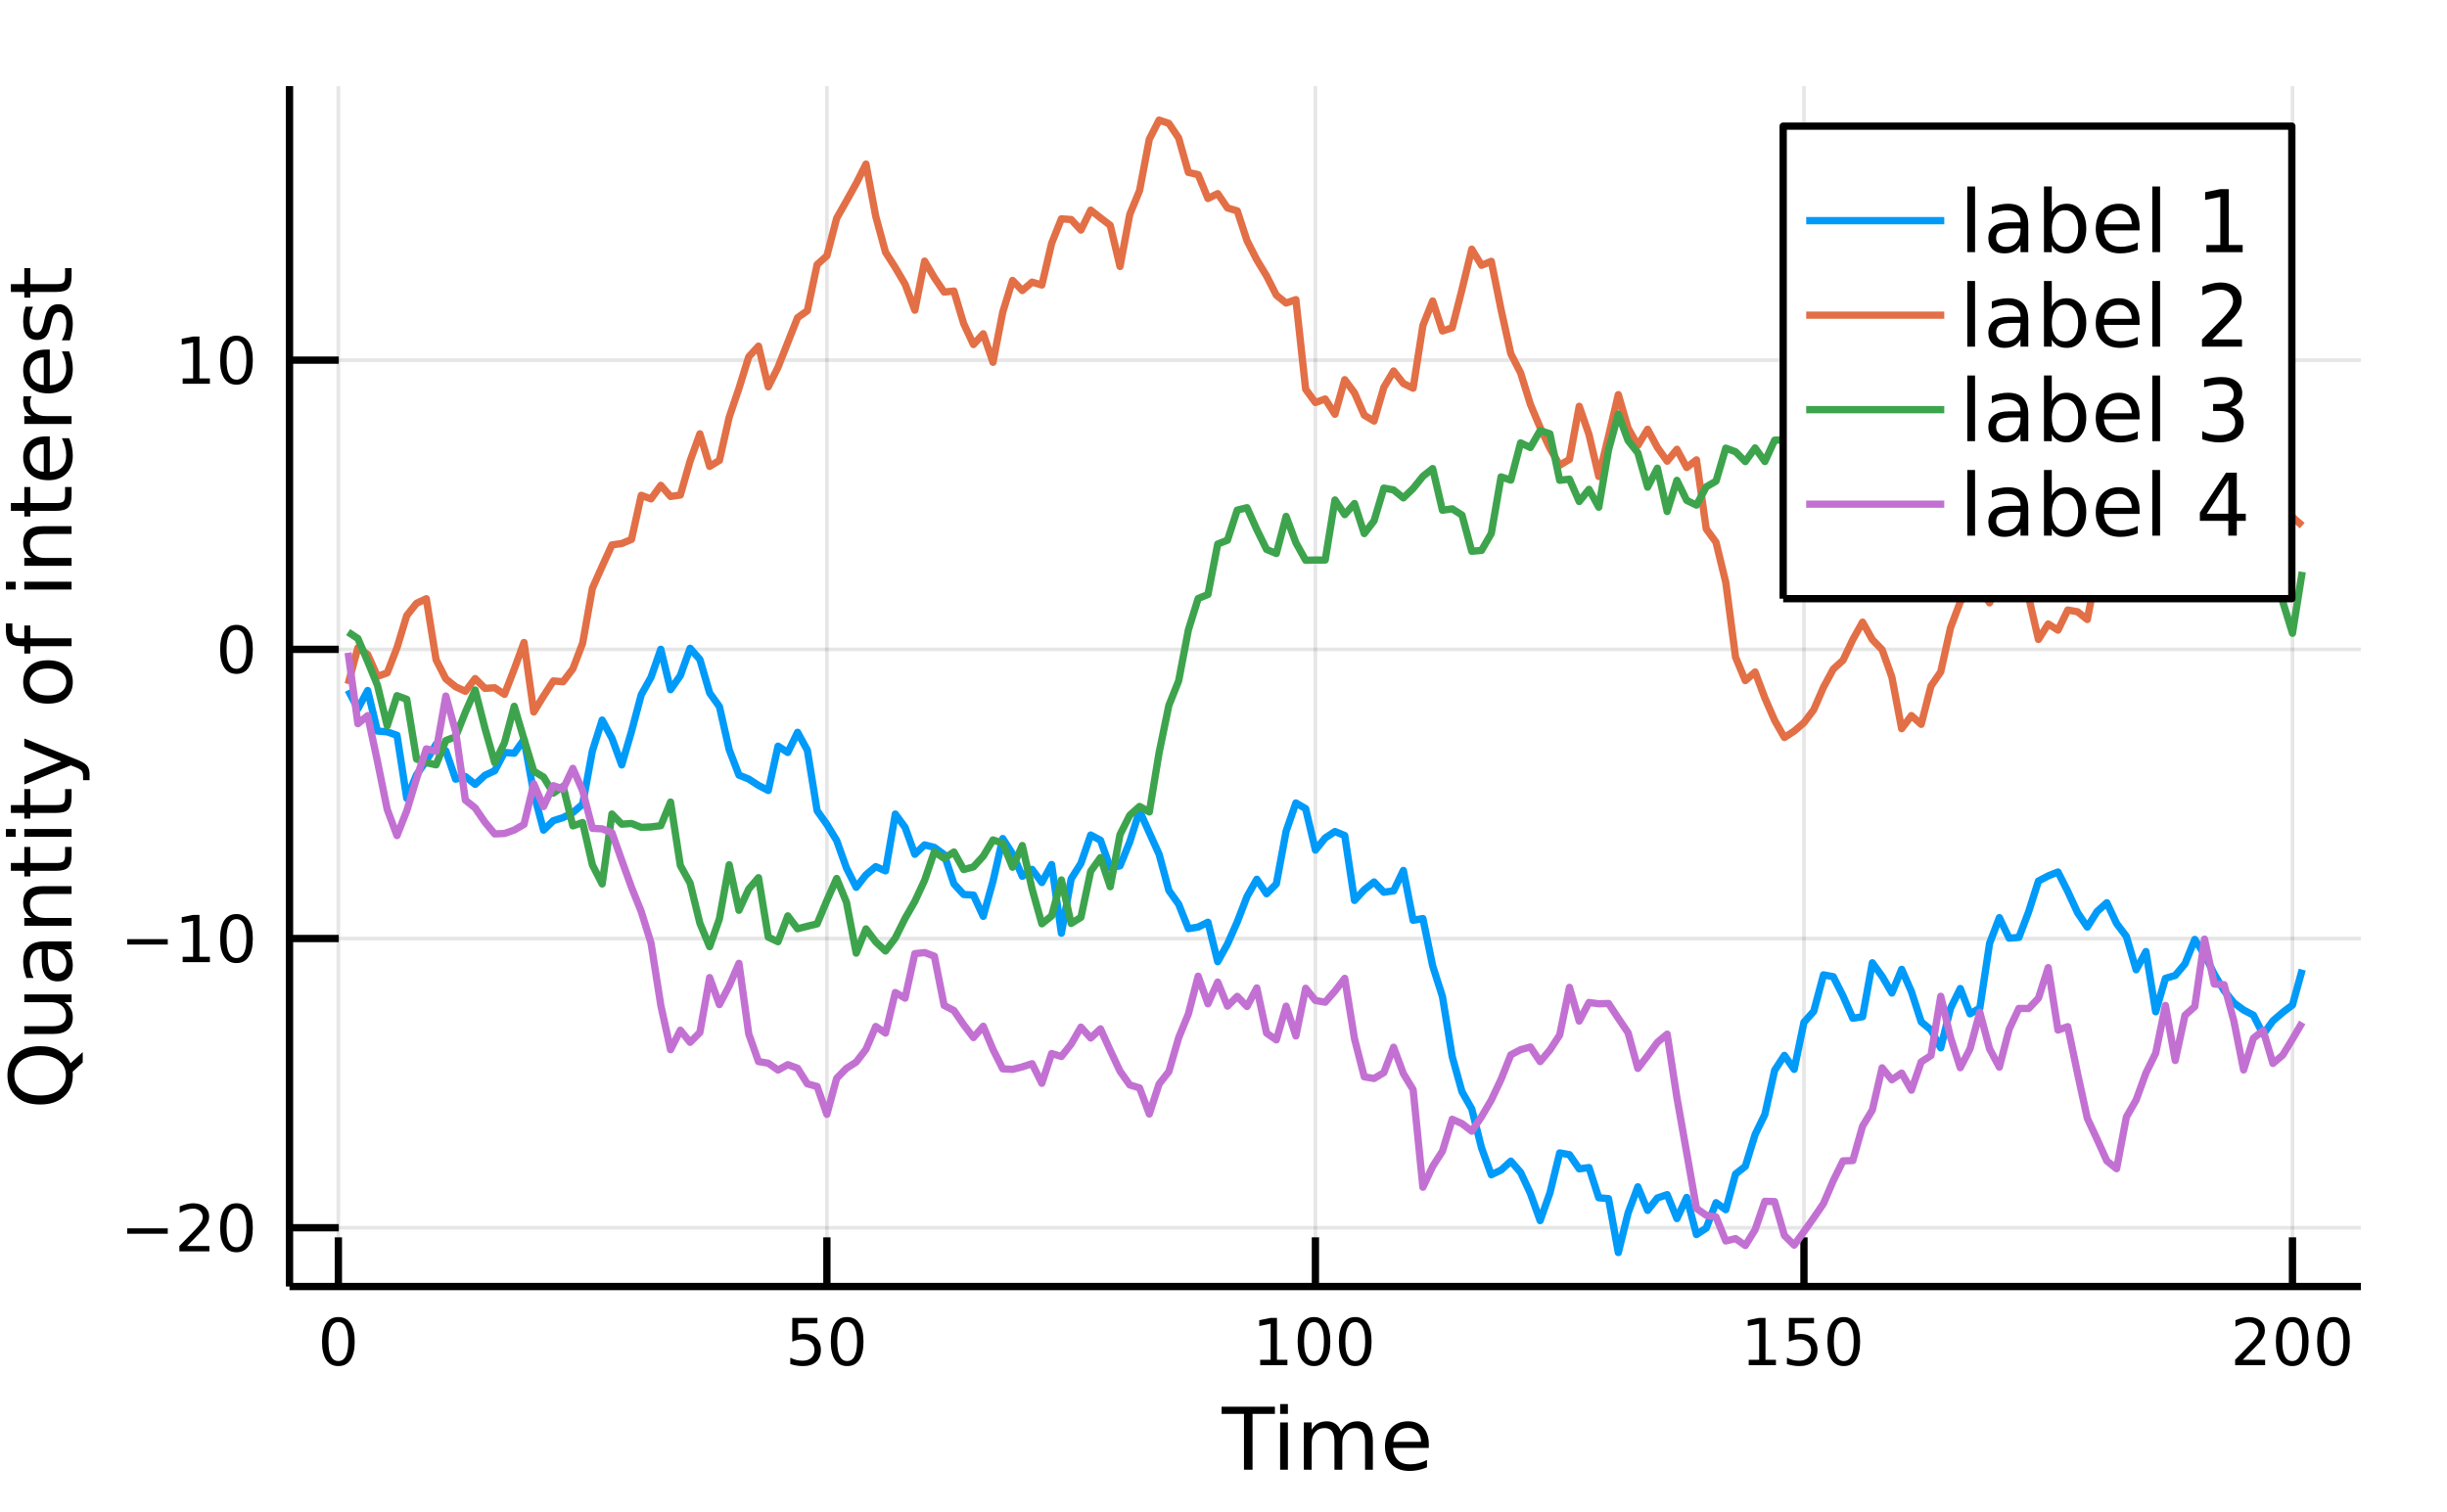 <?xml version="1.0" encoding="utf-8"?>
<svg xmlns="http://www.w3.org/2000/svg" xmlns:xlink="http://www.w3.org/1999/xlink" width="235" height="145.25" viewBox="0 0 940 581">
<rect x="0" y="0" width="940" height="581" fill="#333333" stroke="none"/>
<defs>
  <clipPath id="clip800">
    <rect x="0" y="0" width="940" height="581"/>
  </clipPath>
</defs>
<path clip-path="url(#clip800)" d="
M0 581 L940 581 L940 0 L0 0  Z
  " fill="#ffffff" fill-rule="evenodd" fill-opacity="1"/>
<defs>
  <clipPath id="clip801">
    <rect x="188" y="0" width="659" height="581"/>
  </clipPath>
</defs>
<path clip-path="url(#clip800)" d="
M111.216 494.292 L906.912 494.292 L906.912 33.091 L111.216 33.091  Z
  " fill="#ffffff" fill-rule="evenodd" fill-opacity="1"/>
<defs>
  <clipPath id="clip802">
    <rect x="111" y="33" width="797" height="462"/>
  </clipPath>
</defs>
<polyline clip-path="url(#clip802)" style="stroke:#000000; stroke-linecap:butt; stroke-linejoin:round; stroke-width:1.401; stroke-opacity:0.1; fill:none" points="
  129.982,494.292 129.982,33.091 
  "/>
<polyline clip-path="url(#clip802)" style="stroke:#000000; stroke-linecap:butt; stroke-linejoin:round; stroke-width:1.401; stroke-opacity:0.1; fill:none" points="
  317.646,494.292 317.646,33.091 
  "/>
<polyline clip-path="url(#clip802)" style="stroke:#000000; stroke-linecap:butt; stroke-linejoin:round; stroke-width:1.401; stroke-opacity:0.1; fill:none" points="
  505.31,494.292 505.31,33.091 
  "/>
<polyline clip-path="url(#clip802)" style="stroke:#000000; stroke-linecap:butt; stroke-linejoin:round; stroke-width:1.401; stroke-opacity:0.1; fill:none" points="
  692.975,494.292 692.975,33.091 
  "/>
<polyline clip-path="url(#clip802)" style="stroke:#000000; stroke-linecap:butt; stroke-linejoin:round; stroke-width:1.401; stroke-opacity:0.1; fill:none" points="
  880.639,494.292 880.639,33.091 
  "/>
<polyline clip-path="url(#clip800)" style="stroke:#000000; stroke-linecap:butt; stroke-linejoin:round; stroke-width:2.802; stroke-opacity:1; fill:none" points="
  111.216,494.292 906.912,494.292 
  "/>
<polyline clip-path="url(#clip800)" style="stroke:#000000; stroke-linecap:butt; stroke-linejoin:round; stroke-width:2.802; stroke-opacity:1; fill:none" points="
  129.982,494.292 129.982,475.383 
  "/>
<polyline clip-path="url(#clip800)" style="stroke:#000000; stroke-linecap:butt; stroke-linejoin:round; stroke-width:2.802; stroke-opacity:1; fill:none" points="
  317.646,494.292 317.646,475.383 
  "/>
<polyline clip-path="url(#clip800)" style="stroke:#000000; stroke-linecap:butt; stroke-linejoin:round; stroke-width:2.802; stroke-opacity:1; fill:none" points="
  505.31,494.292 505.31,475.383 
  "/>
<polyline clip-path="url(#clip800)" style="stroke:#000000; stroke-linecap:butt; stroke-linejoin:round; stroke-width:2.802; stroke-opacity:1; fill:none" points="
  692.975,494.292 692.975,475.383 
  "/>
<polyline clip-path="url(#clip800)" style="stroke:#000000; stroke-linecap:butt; stroke-linejoin:round; stroke-width:2.802; stroke-opacity:1; fill:none" points="
  880.639,494.292 880.639,475.383 
  "/>
<path clip-path="url(#clip800)" d="M129.982 507.968 Q128.085 507.968 127.125 509.841 Q126.176 511.701 126.176 515.447 Q126.176 519.18 127.125 521.053 Q128.085 522.913 129.982 522.913 Q131.891 522.913 132.839 521.053 Q133.8 519.18 133.8 515.447 Q133.8 511.701 132.839 509.841 Q131.891 507.968 129.982 507.968 M129.982 506.023 Q133.034 506.023 134.639 508.443 Q136.256 510.85 136.256 515.447 Q136.256 520.031 134.639 522.451 Q133.034 524.859 129.982 524.859 Q126.93 524.859 125.313 522.451 Q123.708 520.031 123.708 515.447 Q123.708 510.85 125.313 508.443 Q126.93 506.023 129.982 506.023 Z" fill="#000000" fill-rule="evenodd" fill-opacity="1" /><path clip-path="url(#clip800)" d="M304.356 506.351 L313.999 506.351 L313.999 508.418 L306.606 508.418 L306.606 512.869 Q307.141 512.686 307.676 512.601 Q308.211 512.504 308.746 512.504 Q311.786 512.504 313.561 514.17 Q315.336 515.836 315.336 518.681 Q315.336 521.612 313.512 523.241 Q311.688 524.859 308.369 524.859 Q307.226 524.859 306.034 524.664 Q304.855 524.469 303.59 524.08 L303.59 521.612 Q304.685 522.208 305.852 522.5 Q307.019 522.791 308.32 522.791 Q310.424 522.791 311.652 521.685 Q312.88 520.578 312.88 518.681 Q312.88 516.784 311.652 515.678 Q310.424 514.571 308.32 514.571 Q307.335 514.571 306.35 514.79 Q305.378 515.009 304.356 515.471 L304.356 506.351 Z" fill="#000000" fill-rule="evenodd" fill-opacity="1" /><path clip-path="url(#clip800)" d="M325.428 507.968 Q323.531 507.968 322.571 509.841 Q321.622 511.701 321.622 515.447 Q321.622 519.18 322.571 521.053 Q323.531 522.913 325.428 522.913 Q327.337 522.913 328.285 521.053 Q329.246 519.18 329.246 515.447 Q329.246 511.701 328.285 509.841 Q327.337 507.968 325.428 507.968 M325.428 506.023 Q328.48 506.023 330.085 508.443 Q331.702 510.85 331.702 515.447 Q331.702 520.031 330.085 522.451 Q328.48 524.859 325.428 524.859 Q322.376 524.859 320.759 522.451 Q319.154 520.031 319.154 515.447 Q319.154 510.85 320.759 508.443 Q322.376 506.023 325.428 506.023 Z" fill="#000000" fill-rule="evenodd" fill-opacity="1" /><path clip-path="url(#clip800)" d="M484.093 522.439 L488.105 522.439 L488.105 508.588 L483.74 509.464 L483.74 507.227 L488.081 506.351 L490.537 506.351 L490.537 522.439 L494.55 522.439 L494.55 524.506 L484.093 524.506 L484.093 522.439 Z" fill="#000000" fill-rule="evenodd" fill-opacity="1" /><path clip-path="url(#clip800)" d="M504.763 507.968 Q502.866 507.968 501.906 509.841 Q500.958 511.701 500.958 515.447 Q500.958 519.18 501.906 521.053 Q502.866 522.913 504.763 522.913 Q506.672 522.913 507.621 521.053 Q508.581 519.18 508.581 515.447 Q508.581 511.701 507.621 509.841 Q506.672 507.968 504.763 507.968 M504.763 506.023 Q507.815 506.023 509.42 508.443 Q511.037 510.85 511.037 515.447 Q511.037 520.031 509.42 522.451 Q507.815 524.859 504.763 524.859 Q501.711 524.859 500.094 522.451 Q498.489 520.031 498.489 515.447 Q498.489 510.85 500.094 508.443 Q501.711 506.023 504.763 506.023 Z" fill="#000000" fill-rule="evenodd" fill-opacity="1" /><path clip-path="url(#clip800)" d="M520.607 507.968 Q518.71 507.968 517.749 509.841 Q516.801 511.701 516.801 515.447 Q516.801 519.18 517.749 521.053 Q518.71 522.913 520.607 522.913 Q522.516 522.913 523.464 521.053 Q524.424 519.18 524.424 515.447 Q524.424 511.701 523.464 509.841 Q522.516 507.968 520.607 507.968 M520.607 506.023 Q523.658 506.023 525.263 508.443 Q526.881 510.85 526.881 515.447 Q526.881 520.031 525.263 522.451 Q523.658 524.859 520.607 524.859 Q517.555 524.859 515.937 522.451 Q514.332 520.031 514.332 515.447 Q514.332 510.85 515.937 508.443 Q517.555 506.023 520.607 506.023 Z" fill="#000000" fill-rule="evenodd" fill-opacity="1" /><path clip-path="url(#clip800)" d="M671.757 522.439 L675.77 522.439 L675.77 508.588 L671.405 509.464 L671.405 507.227 L675.745 506.351 L678.201 506.351 L678.201 522.439 L682.214 522.439 L682.214 524.506 L671.757 524.506 L671.757 522.439 Z" fill="#000000" fill-rule="evenodd" fill-opacity="1" /><path clip-path="url(#clip800)" d="M687.199 506.351 L696.841 506.351 L696.841 508.418 L689.449 508.418 L689.449 512.869 Q689.984 512.686 690.519 512.601 Q691.054 512.504 691.589 512.504 Q694.628 512.504 696.404 514.17 Q698.179 515.836 698.179 518.681 Q698.179 521.612 696.355 523.241 Q694.531 524.859 691.212 524.859 Q690.069 524.859 688.877 524.664 Q687.698 524.469 686.433 524.08 L686.433 521.612 Q687.527 522.208 688.695 522.5 Q689.862 522.791 691.163 522.791 Q693.266 522.791 694.495 521.685 Q695.723 520.578 695.723 518.681 Q695.723 516.784 694.495 515.678 Q693.266 514.571 691.163 514.571 Q690.178 514.571 689.193 514.79 Q688.22 515.009 687.199 515.471 L687.199 506.351 Z" fill="#000000" fill-rule="evenodd" fill-opacity="1" /><path clip-path="url(#clip800)" d="M708.271 507.968 Q706.374 507.968 705.413 509.841 Q704.465 511.701 704.465 515.447 Q704.465 519.18 705.413 521.053 Q706.374 522.913 708.271 522.913 Q710.18 522.913 711.128 521.053 Q712.089 519.18 712.089 515.447 Q712.089 511.701 711.128 509.841 Q710.18 507.968 708.271 507.968 M708.271 506.023 Q711.323 506.023 712.928 508.443 Q714.545 510.85 714.545 515.447 Q714.545 520.031 712.928 522.451 Q711.323 524.859 708.271 524.859 Q705.219 524.859 703.602 522.451 Q701.997 520.031 701.997 515.447 Q701.997 510.85 703.602 508.443 Q705.219 506.023 708.271 506.023 Z" fill="#000000" fill-rule="evenodd" fill-opacity="1" /><path clip-path="url(#clip800)" d="M861.567 522.439 L870.14 522.439 L870.14 524.506 L858.613 524.506 L858.613 522.439 Q860.011 520.992 862.419 518.56 Q864.838 516.116 865.458 515.41 Q866.638 514.085 867.1 513.173 Q867.574 512.249 867.574 511.361 Q867.574 509.914 866.553 509.002 Q865.543 508.09 863.914 508.09 Q862.759 508.09 861.47 508.491 Q860.193 508.892 858.734 509.707 L858.734 507.227 Q860.218 506.631 861.507 506.327 Q862.795 506.023 863.865 506.023 Q866.686 506.023 868.364 507.433 Q870.042 508.844 870.042 511.203 Q870.042 512.322 869.617 513.331 Q869.203 514.328 868.097 515.69 Q867.793 516.043 866.164 517.733 Q864.534 519.411 861.567 522.439 Z" fill="#000000" fill-rule="evenodd" fill-opacity="1" /><path clip-path="url(#clip800)" d="M880.548 507.968 Q878.651 507.968 877.69 509.841 Q876.742 511.701 876.742 515.447 Q876.742 519.18 877.69 521.053 Q878.651 522.913 880.548 522.913 Q882.457 522.913 883.405 521.053 Q884.366 519.18 884.366 515.447 Q884.366 511.701 883.405 509.841 Q882.457 507.968 880.548 507.968 M880.548 506.023 Q883.6 506.023 885.205 508.443 Q886.822 510.85 886.822 515.447 Q886.822 520.031 885.205 522.451 Q883.6 524.859 880.548 524.859 Q877.496 524.859 875.879 522.451 Q874.274 520.031 874.274 515.447 Q874.274 510.85 875.879 508.443 Q877.496 506.023 880.548 506.023 Z" fill="#000000" fill-rule="evenodd" fill-opacity="1" /><path clip-path="url(#clip800)" d="M896.391 507.968 Q894.494 507.968 893.534 509.841 Q892.585 511.701 892.585 515.447 Q892.585 519.18 893.534 521.053 Q894.494 522.913 896.391 522.913 Q898.3 522.913 899.248 521.053 Q900.209 519.18 900.209 515.447 Q900.209 511.701 899.248 509.841 Q898.3 507.968 896.391 507.968 M896.391 506.023 Q899.443 506.023 901.048 508.443 Q902.665 510.85 902.665 515.447 Q902.665 520.031 901.048 522.451 Q899.443 524.859 896.391 524.859 Q893.339 524.859 891.722 522.451 Q890.117 520.031 890.117 515.447 Q890.117 510.85 891.722 508.443 Q893.339 506.023 896.391 506.023 Z" fill="#000000" fill-rule="evenodd" fill-opacity="1" /><path clip-path="url(#clip800)" d="M469.271 540.467 L489.747 540.467 L489.747 543.223 L481.155 543.223 L481.155 564.673 L477.864 564.673 L477.864 543.223 L469.271 543.223 L469.271 540.467 Z" fill="#000000" fill-rule="evenodd" fill-opacity="1" /><path clip-path="url(#clip800)" d="M491.757 546.514 L494.74 546.514 L494.74 564.673 L491.757 564.673 L491.757 546.514 M491.757 539.445 L494.74 539.445 L494.74 543.223 L491.757 543.223 L491.757 539.445 Z" fill="#000000" fill-rule="evenodd" fill-opacity="1" /><path clip-path="url(#clip800)" d="M515.119 550 Q516.238 547.99 517.794 547.033 Q519.35 546.076 521.458 546.076 Q524.295 546.076 525.835 548.071 Q527.375 550.049 527.375 553.713 L527.375 564.673 L524.376 564.673 L524.376 553.81 Q524.376 551.2 523.452 549.935 Q522.528 548.671 520.631 548.671 Q518.313 548.671 516.967 550.211 Q515.622 551.751 515.622 554.41 L515.622 564.673 L512.622 564.673 L512.622 553.81 Q512.622 551.184 511.698 549.935 Q510.774 548.671 508.845 548.671 Q506.559 548.671 505.213 550.227 Q503.868 551.767 503.868 554.41 L503.868 564.673 L500.869 564.673 L500.869 546.514 L503.868 546.514 L503.868 549.335 Q504.889 547.665 506.316 546.871 Q507.742 546.076 509.704 546.076 Q511.682 546.076 513.06 547.082 Q514.454 548.087 515.119 550 Z" fill="#000000" fill-rule="evenodd" fill-opacity="1" /><path clip-path="url(#clip800)" d="M548.856 554.848 L548.856 556.307 L535.141 556.307 Q535.335 559.388 536.989 561.009 Q538.659 562.614 541.626 562.614 Q543.344 562.614 544.949 562.193 Q546.57 561.771 548.159 560.928 L548.159 563.749 Q546.554 564.43 544.868 564.787 Q543.182 565.143 541.447 565.143 Q537.103 565.143 534.557 562.614 Q532.028 560.085 532.028 555.772 Q532.028 551.313 534.428 548.703 Q536.843 546.076 540.929 546.076 Q544.592 546.076 546.716 548.444 Q548.856 550.795 548.856 554.848 M545.873 553.972 Q545.841 551.524 544.495 550.065 Q543.166 548.606 540.961 548.606 Q538.464 548.606 536.957 550.016 Q535.465 551.427 535.238 553.989 L545.873 553.972 Z" fill="#000000" fill-rule="evenodd" fill-opacity="1" /><polyline clip-path="url(#clip802)" style="stroke:#000000; stroke-linecap:butt; stroke-linejoin:round; stroke-width:1.401; stroke-opacity:0.1; fill:none" points="
  111.216,471.704 906.912,471.704 
  "/>
<polyline clip-path="url(#clip802)" style="stroke:#000000; stroke-linecap:butt; stroke-linejoin:round; stroke-width:1.401; stroke-opacity:0.1; fill:none" points="
  111.216,360.593 906.912,360.593 
  "/>
<polyline clip-path="url(#clip802)" style="stroke:#000000; stroke-linecap:butt; stroke-linejoin:round; stroke-width:1.401; stroke-opacity:0.1; fill:none" points="
  111.216,249.481 906.912,249.481 
  "/>
<polyline clip-path="url(#clip802)" style="stroke:#000000; stroke-linecap:butt; stroke-linejoin:round; stroke-width:1.401; stroke-opacity:0.1; fill:none" points="
  111.216,138.37 906.912,138.37 
  "/>
<polyline clip-path="url(#clip800)" style="stroke:#000000; stroke-linecap:butt; stroke-linejoin:round; stroke-width:2.802; stroke-opacity:1; fill:none" points="
  111.216,494.292 111.216,33.091 
  "/>
<polyline clip-path="url(#clip800)" style="stroke:#000000; stroke-linecap:butt; stroke-linejoin:round; stroke-width:2.802; stroke-opacity:1; fill:none" points="
  111.216,471.704 130.123,471.704 
  "/>
<polyline clip-path="url(#clip800)" style="stroke:#000000; stroke-linecap:butt; stroke-linejoin:round; stroke-width:2.802; stroke-opacity:1; fill:none" points="
  111.216,360.593 130.123,360.593 
  "/>
<polyline clip-path="url(#clip800)" style="stroke:#000000; stroke-linecap:butt; stroke-linejoin:round; stroke-width:2.802; stroke-opacity:1; fill:none" points="
  111.216,249.481 130.123,249.481 
  "/>
<polyline clip-path="url(#clip800)" style="stroke:#000000; stroke-linecap:butt; stroke-linejoin:round; stroke-width:2.802; stroke-opacity:1; fill:none" points="
  111.216,138.37 130.123,138.37 
  "/>
<path clip-path="url(#clip800)" d="M48.856 471.942 L64.444 471.942 L64.444 474.009 L48.856 474.009 L48.856 471.942 Z" fill="#000000" fill-rule="evenodd" fill-opacity="1" /><path clip-path="url(#clip800)" d="M71.861 478.715 L80.433 478.715 L80.433 480.782 L68.907 480.782 L68.907 478.715 Q70.305 477.268 72.712 474.836 Q75.132 472.391 75.752 471.686 Q76.932 470.361 77.394 469.449 Q77.868 468.525 77.868 467.637 Q77.868 466.19 76.847 465.278 Q75.837 464.366 74.208 464.366 Q73.053 464.366 71.764 464.767 Q70.487 465.168 69.028 465.983 L69.028 463.502 Q70.512 462.907 71.8 462.603 Q73.089 462.299 74.159 462.299 Q76.98 462.299 78.658 463.709 Q80.336 465.12 80.336 467.479 Q80.336 468.598 79.91 469.607 Q79.497 470.604 78.391 471.966 Q78.087 472.319 76.457 474.009 Q74.828 475.687 71.861 478.715 Z" fill="#000000" fill-rule="evenodd" fill-opacity="1" /><path clip-path="url(#clip800)" d="M90.841 464.244 Q88.945 464.244 87.984 466.117 Q87.036 467.977 87.036 471.723 Q87.036 475.456 87.984 477.328 Q88.945 479.189 90.841 479.189 Q92.751 479.189 93.699 477.328 Q94.659 475.456 94.659 471.723 Q94.659 467.977 93.699 466.117 Q92.751 464.244 90.841 464.244 M90.841 462.299 Q93.893 462.299 95.498 464.718 Q97.116 467.126 97.116 471.723 Q97.116 476.307 95.498 478.727 Q93.893 481.135 90.841 481.135 Q87.79 481.135 86.172 478.727 Q84.567 476.307 84.567 471.723 Q84.567 467.126 86.172 464.718 Q87.79 462.299 90.841 462.299 Z" fill="#000000" fill-rule="evenodd" fill-opacity="1" /><path clip-path="url(#clip800)" d="M48.856 360.83 L64.444 360.83 L64.444 362.897 L48.856 362.897 L48.856 360.83 Z" fill="#000000" fill-rule="evenodd" fill-opacity="1" /><path clip-path="url(#clip800)" d="M70.171 367.603 L74.184 367.603 L74.184 353.753 L69.819 354.628 L69.819 352.391 L74.159 351.515 L76.615 351.515 L76.615 367.603 L80.628 367.603 L80.628 369.67 L70.171 369.67 L70.171 367.603 Z" fill="#000000" fill-rule="evenodd" fill-opacity="1" /><path clip-path="url(#clip800)" d="M90.841 353.133 Q88.945 353.133 87.984 355.005 Q87.036 356.866 87.036 360.611 Q87.036 364.344 87.984 366.217 Q88.945 368.077 90.841 368.077 Q92.751 368.077 93.699 366.217 Q94.659 364.344 94.659 360.611 Q94.659 356.866 93.699 355.005 Q92.751 353.133 90.841 353.133 M90.841 351.187 Q93.893 351.187 95.498 353.607 Q97.116 356.015 97.116 360.611 Q97.116 365.196 95.498 367.615 Q93.893 370.023 90.841 370.023 Q87.79 370.023 86.172 367.615 Q84.567 365.196 84.567 360.611 Q84.567 356.015 86.172 353.607 Q87.79 351.187 90.841 351.187 Z" fill="#000000" fill-rule="evenodd" fill-opacity="1" /><path clip-path="url(#clip800)" d="M90.841 242.021 Q88.945 242.021 87.984 243.894 Q87.036 245.754 87.036 249.5 Q87.036 253.233 87.984 255.106 Q88.945 256.966 90.841 256.966 Q92.751 256.966 93.699 255.106 Q94.659 253.233 94.659 249.5 Q94.659 245.754 93.699 243.894 Q92.751 242.021 90.841 242.021 M90.841 240.076 Q93.893 240.076 95.498 242.496 Q97.116 244.903 97.116 249.5 Q97.116 254.084 95.498 256.504 Q93.893 258.912 90.841 258.912 Q87.79 258.912 86.172 256.504 Q84.567 254.084 84.567 249.5 Q84.567 244.903 86.172 242.496 Q87.79 240.076 90.841 240.076 Z" fill="#000000" fill-rule="evenodd" fill-opacity="1" /><path clip-path="url(#clip800)" d="M70.171 145.38 L74.184 145.38 L74.184 131.53 L69.819 132.405 L69.819 130.168 L74.159 129.293 L76.615 129.293 L76.615 145.38 L80.628 145.38 L80.628 147.447 L70.171 147.447 L70.171 145.38 Z" fill="#000000" fill-rule="evenodd" fill-opacity="1" /><path clip-path="url(#clip800)" d="M90.841 130.91 Q88.945 130.91 87.984 132.782 Q87.036 134.643 87.036 138.388 Q87.036 142.121 87.984 143.994 Q88.945 145.855 90.841 145.855 Q92.751 145.855 93.699 143.994 Q94.659 142.121 94.659 138.388 Q94.659 134.643 93.699 132.782 Q92.751 130.91 90.841 130.91 M90.841 128.964 Q93.893 128.964 95.498 131.384 Q97.116 133.792 97.116 138.388 Q97.116 142.973 95.498 145.392 Q93.893 147.8 90.841 147.8 Q87.79 147.8 86.172 145.392 Q84.567 142.973 84.567 138.388 Q84.567 133.792 86.172 131.384 Q87.79 128.964 90.841 128.964 Z" fill="#000000" fill-rule="evenodd" fill-opacity="1" /><path clip-path="url(#clip800)" d="M5.511 413.138 Q5.511 416.705 8.17 418.813 Q10.829 420.905 15.417 420.905 Q19.989 420.905 22.648 418.813 Q25.306 416.705 25.306 413.138 Q25.306 409.571 22.648 407.496 Q19.989 405.405 15.417 405.405 Q10.829 405.405 8.17 407.496 Q5.511 409.571 5.511 413.138 M27.057 408.55 L31.775 404.237 L31.775 408.193 L27.9 411.776 Q27.933 412.311 27.949 412.603 Q27.965 412.879 27.965 413.138 Q27.965 418.246 24.561 421.31 Q21.14 424.358 15.417 424.358 Q9.678 424.358 6.273 421.31 Q2.853 418.246 2.853 413.138 Q2.853 408.047 6.273 404.999 Q9.678 401.951 15.417 401.951 Q19.632 401.951 22.631 403.653 Q25.631 405.34 27.057 408.55 Z" fill="#000000" fill-rule="evenodd" fill-opacity="1" /><path clip-path="url(#clip800)" d="M20.329 397.265 L9.337 397.265 L9.337 394.282 L20.216 394.282 Q22.793 394.282 24.09 393.277 Q25.371 392.272 25.371 390.261 Q25.371 387.845 23.831 386.451 Q22.291 385.041 19.632 385.041 L9.337 385.041 L9.337 382.057 L27.495 382.057 L27.495 385.041 L24.706 385.041 Q26.36 386.127 27.171 387.57 Q27.965 388.997 27.965 390.894 Q27.965 394.023 26.02 395.644 Q24.074 397.265 20.329 397.265 M8.9 389.759 L8.9 389.759 Z" fill="#000000" fill-rule="evenodd" fill-opacity="1" /><path clip-path="url(#clip800)" d="M18.367 367.66 Q18.367 371.275 19.194 372.67 Q20.021 374.064 22.015 374.064 Q23.604 374.064 24.544 373.026 Q25.468 371.972 25.468 370.173 Q25.468 367.692 23.718 366.201 Q21.95 364.693 19.032 364.693 L18.367 364.693 L18.367 367.66 M17.135 361.709 L27.495 361.709 L27.495 364.693 L24.739 364.693 Q26.392 365.714 27.187 367.238 Q27.965 368.762 27.965 370.967 Q27.965 373.756 26.409 375.41 Q24.836 377.047 22.21 377.047 Q19.146 377.047 17.589 375.004 Q16.033 372.945 16.033 368.876 L16.033 364.693 L15.741 364.693 Q13.682 364.693 12.564 366.055 Q11.429 367.4 11.429 369.849 Q11.429 371.405 11.802 372.88 Q12.175 374.356 12.92 375.718 L10.164 375.718 Q9.532 374.08 9.224 372.54 Q8.9 371 8.9 369.54 Q8.9 365.601 10.942 363.655 Q12.985 361.709 17.135 361.709 Z" fill="#000000" fill-rule="evenodd" fill-opacity="1" /><path clip-path="url(#clip800)" d="M16.536 340.47 L27.495 340.47 L27.495 343.453 L16.633 343.453 Q14.055 343.453 12.774 344.458 Q11.494 345.464 11.494 347.474 Q11.494 349.89 13.034 351.284 Q14.574 352.679 17.233 352.679 L27.495 352.679 L27.495 355.678 L9.337 355.678 L9.337 352.679 L12.158 352.679 Q10.521 351.608 9.71 350.165 Q8.9 348.706 8.9 346.809 Q8.9 343.68 10.845 342.075 Q12.774 340.47 16.536 340.47 Z" fill="#000000" fill-rule="evenodd" fill-opacity="1" /><path clip-path="url(#clip800)" d="M4.182 331.569 L9.337 331.569 L9.337 325.424 L11.656 325.424 L11.656 331.569 L21.513 331.569 Q23.734 331.569 24.366 330.969 Q24.998 330.353 24.998 328.488 L24.998 325.424 L27.495 325.424 L27.495 328.488 Q27.495 331.942 26.214 333.255 Q24.917 334.568 21.513 334.568 L11.656 334.568 L11.656 336.757 L9.337 336.757 L9.337 334.568 L4.182 334.568 L4.182 331.569 Z" fill="#000000" fill-rule="evenodd" fill-opacity="1" /><path clip-path="url(#clip800)" d="M9.337 321.5 L9.337 318.517 L27.495 318.517 L27.495 321.5 L9.337 321.5 M2.269 321.5 L2.269 318.517 L6.046 318.517 L6.046 321.5 L2.269 321.5 Z" fill="#000000" fill-rule="evenodd" fill-opacity="1" /><path clip-path="url(#clip800)" d="M4.182 309.324 L9.337 309.324 L9.337 303.179 L11.656 303.179 L11.656 309.324 L21.513 309.324 Q23.734 309.324 24.366 308.724 Q24.998 308.108 24.998 306.243 L24.998 303.179 L27.495 303.179 L27.495 306.243 Q27.495 309.697 26.214 311.01 Q24.917 312.323 21.513 312.323 L11.656 312.323 L11.656 314.512 L9.337 314.512 L9.337 312.323 L4.182 312.323 L4.182 309.324 Z" fill="#000000" fill-rule="evenodd" fill-opacity="1" /><path clip-path="url(#clip800)" d="M29.181 291.7 Q32.423 292.965 33.412 294.164 Q34.401 295.364 34.401 297.375 L34.401 299.758 L31.905 299.758 L31.905 298.007 Q31.905 296.775 31.321 296.094 Q30.737 295.413 28.565 294.586 L27.203 294.051 L9.337 301.396 L9.337 298.234 L23.539 292.559 L9.337 286.885 L9.337 283.723 L29.181 291.7 Z" fill="#000000" fill-rule="evenodd" fill-opacity="1" /><path clip-path="url(#clip800)" d="M11.429 262.013 Q11.429 264.413 13.309 265.807 Q15.174 267.201 18.432 267.201 Q21.691 267.201 23.572 265.823 Q25.436 264.429 25.436 262.013 Q25.436 259.63 23.555 258.235 Q21.675 256.841 18.432 256.841 Q15.206 256.841 13.326 258.235 Q11.429 259.63 11.429 262.013 M8.9 262.013 Q8.9 258.122 11.429 255.901 Q13.958 253.679 18.432 253.679 Q22.891 253.679 25.436 255.901 Q27.965 258.122 27.965 262.013 Q27.965 265.921 25.436 268.142 Q22.891 270.347 18.432 270.347 Q13.958 270.347 11.429 268.142 Q8.9 265.921 8.9 262.013 Z" fill="#000000" fill-rule="evenodd" fill-opacity="1" /><path clip-path="url(#clip800)" d="M2.269 239.541 L4.749 239.541 L4.749 242.395 Q4.749 244 5.398 244.632 Q6.046 245.248 7.732 245.248 L9.337 245.248 L9.337 240.336 L11.656 240.336 L11.656 245.248 L27.495 245.248 L27.495 248.248 L11.656 248.248 L11.656 251.102 L9.337 251.102 L9.337 248.248 L8.073 248.248 Q5.041 248.248 3.663 246.837 Q2.269 245.427 2.269 242.363 L2.269 239.541 Z" fill="#000000" fill-rule="evenodd" fill-opacity="1" /><path clip-path="url(#clip800)" d="M9.337 226.49 L9.337 223.506 L27.495 223.506 L27.495 226.49 L9.337 226.49 M2.269 226.49 L2.269 223.506 L6.046 223.506 L6.046 226.49 L2.269 226.49 Z" fill="#000000" fill-rule="evenodd" fill-opacity="1" /><path clip-path="url(#clip800)" d="M16.536 202.169 L27.495 202.169 L27.495 205.153 L16.633 205.153 Q14.055 205.153 12.774 206.158 Q11.494 207.163 11.494 209.174 Q11.494 211.589 13.034 212.984 Q14.574 214.378 17.233 214.378 L27.495 214.378 L27.495 217.378 L9.337 217.378 L9.337 214.378 L12.158 214.378 Q10.521 213.308 9.71 211.865 Q8.9 210.406 8.9 208.509 Q8.9 205.38 10.845 203.775 Q12.774 202.169 16.536 202.169 Z" fill="#000000" fill-rule="evenodd" fill-opacity="1" /><path clip-path="url(#clip800)" d="M4.182 193.268 L9.337 193.268 L9.337 187.123 L11.656 187.123 L11.656 193.268 L21.513 193.268 Q23.734 193.268 24.366 192.668 Q24.998 192.052 24.998 190.188 L24.998 187.123 L27.495 187.123 L27.495 190.188 Q27.495 193.641 26.214 194.954 Q24.917 196.268 21.513 196.268 L11.656 196.268 L11.656 198.457 L9.337 198.457 L9.337 196.268 L4.182 196.268 L4.182 193.268 Z" fill="#000000" fill-rule="evenodd" fill-opacity="1" /><path clip-path="url(#clip800)" d="M17.67 167.667 L19.13 167.667 L19.13 181.384 Q22.21 181.189 23.831 179.536 Q25.436 177.866 25.436 174.899 Q25.436 173.18 25.015 171.575 Q24.593 169.953 23.75 168.365 L26.571 168.365 Q27.252 169.97 27.608 171.656 Q27.965 173.342 27.965 175.077 Q27.965 179.422 25.436 181.968 Q22.907 184.497 18.595 184.497 Q14.136 184.497 11.526 182.097 Q8.9 179.681 8.9 175.596 Q8.9 171.931 11.267 169.808 Q13.617 167.667 17.67 167.667 M16.795 170.651 Q14.347 170.683 12.888 172.029 Q11.429 173.358 11.429 175.563 Q11.429 178.06 12.839 179.568 Q14.25 181.06 16.811 181.287 L16.795 170.651 Z" fill="#000000" fill-rule="evenodd" fill-opacity="1" /><path clip-path="url(#clip800)" d="M12.126 152.248 Q11.834 152.751 11.704 153.351 Q11.559 153.935 11.559 154.648 Q11.559 157.177 13.212 158.539 Q14.85 159.885 17.93 159.885 L27.495 159.885 L27.495 162.884 L9.337 162.884 L9.337 159.885 L12.158 159.885 Q10.505 158.945 9.71 157.437 Q8.9 155.929 8.9 153.772 Q8.9 153.464 8.948 153.091 Q8.981 152.719 9.062 152.265 L12.126 152.248 Z" fill="#000000" fill-rule="evenodd" fill-opacity="1" /><path clip-path="url(#clip800)" d="M17.67 134.316 L19.13 134.316 L19.13 148.033 Q22.21 147.838 23.831 146.185 Q25.436 144.515 25.436 141.548 Q25.436 139.829 25.015 138.224 Q24.593 136.602 23.75 135.014 L26.571 135.014 Q27.252 136.619 27.608 138.305 Q27.965 139.991 27.965 141.726 Q27.965 146.071 25.436 148.617 Q22.907 151.146 18.595 151.146 Q14.136 151.146 11.526 148.746 Q8.9 146.33 8.9 142.245 Q8.9 138.58 11.267 136.457 Q13.617 134.316 17.67 134.316 M16.795 137.3 Q14.347 137.332 12.888 138.678 Q11.429 140.007 11.429 142.212 Q11.429 144.709 12.839 146.217 Q14.25 147.709 16.811 147.936 L16.795 137.3 Z" fill="#000000" fill-rule="evenodd" fill-opacity="1" /><path clip-path="url(#clip800)" d="M9.872 117.844 L12.693 117.844 Q12.045 119.108 11.721 120.47 Q11.396 121.832 11.396 123.291 Q11.396 125.512 12.077 126.631 Q12.758 127.734 14.12 127.734 Q15.158 127.734 15.757 126.939 Q16.341 126.145 16.876 123.745 L17.103 122.724 Q17.784 119.546 19.032 118.216 Q20.264 116.871 22.485 116.871 Q25.015 116.871 26.49 118.881 Q27.965 120.875 27.965 124.378 Q27.965 125.837 27.673 127.426 Q27.398 128.998 26.83 130.749 L23.75 130.749 Q24.609 129.096 25.047 127.491 Q25.468 125.885 25.468 124.313 Q25.468 122.205 24.755 121.07 Q24.026 119.935 22.712 119.935 Q21.497 119.935 20.848 120.762 Q20.2 121.573 19.6 124.345 L19.357 125.383 Q18.773 128.155 17.573 129.387 Q16.357 130.62 14.25 130.62 Q11.688 130.62 10.294 128.804 Q8.9 126.988 8.9 123.648 Q8.9 121.994 9.143 120.535 Q9.386 119.076 9.872 117.844 Z" fill="#000000" fill-rule="evenodd" fill-opacity="1" /><path clip-path="url(#clip800)" d="M4.182 109.169 L9.337 109.169 L9.337 103.024 L11.656 103.024 L11.656 109.169 L21.513 109.169 Q23.734 109.169 24.366 108.569 Q24.998 107.953 24.998 106.089 L24.998 103.024 L27.495 103.024 L27.495 106.089 Q27.495 109.542 26.214 110.856 Q24.917 112.169 21.513 112.169 L11.656 112.169 L11.656 114.358 L9.337 114.358 L9.337 112.169 L4.182 112.169 L4.182 109.169 Z" fill="#000000" fill-rule="evenodd" fill-opacity="1" /><polyline clip-path="url(#clip802)" style="stroke:#009af9; stroke-linecap:butt; stroke-linejoin:round; stroke-width:2.802; stroke-opacity:1; fill:none" points="
  133.735,265.156 137.489,272.315 141.242,265.303 144.995,280.874 148.748,281.195 152.502,282.497 156.255,306.715 160.008,297.696 163.762,292.267 167.515,285.955 
  171.268,288.504 175.021,299.36 178.775,298.343 182.528,301.356 186.281,297.874 190.035,296.131 193.788,289.073 197.541,289.404 201.294,284.146 205.048,304.736 
  208.801,318.945 212.554,315.299 216.308,314.134 220.061,312.186 223.814,308.992 227.567,288.481 231.321,276.65 235.074,283.626 238.827,293.896 242.581,281.049 
  246.334,266.93 250.087,260.209 253.84,249.467 257.594,264.979 261.347,259.562 265.1,249.078 268.854,253.371 272.607,266.234 276.36,271.468 280.113,287.997 
  283.867,297.796 287.62,299.325 291.373,301.756 295.127,303.719 298.88,286.68 302.633,289.104 306.386,281.355 310.14,288.242 313.893,311.483 317.646,316.752 
  321.4,322.927 325.153,333.45 328.906,340.914 332.659,336.113 336.413,332.96 340.166,334.589 343.919,312.761 347.673,317.876 351.426,328.226 355.179,324.607 
  358.932,325.571 362.686,328.322 366.439,339.581 370.192,343.67 373.945,343.888 377.699,352.062 381.452,338.565 385.205,322.173 388.959,328.071 392.712,336.677 
  396.465,334.019 400.218,339.078 403.972,332.14 407.725,358.543 411.478,337.666 415.232,331.707 418.985,320.819 422.738,322.825 426.491,333.384 430.245,332.662 
  433.998,323.431 437.751,311.519 441.505,319.932 445.258,328.194 449.011,342.116 452.764,347.369 456.518,356.802 460.271,356.185 464.024,354.324 467.778,369.483 
  471.531,362.694 475.284,354.19 479.037,344.442 482.791,337.813 486.544,343.389 490.297,339.604 494.051,319.357 497.804,308.502 501.557,310.688 505.31,326.611 
  509.064,321.939 512.817,319.479 516.57,321.022 520.324,345.952 524.077,341.842 527.83,338.855 531.583,342.803 535.337,342.264 539.09,334.43 542.843,353.58 
  546.597,352.92 550.35,371.098 554.103,382.875 557.856,405.945 561.61,419.448 565.363,426.05 569.116,441 572.87,451.351 576.623,449.547 580.376,446.113 
  584.129,450.437 587.883,458.492 591.636,468.965 595.389,458.346 599.143,442.957 602.896,443.637 606.649,449.078 610.402,448.574 614.156,460.189 617.909,460.516 
  621.662,481.239 625.416,466.038 629.169,455.982 632.922,465.037 636.675,460.271 640.429,458.984 644.182,468.188 647.935,460.059 651.689,474.322 655.442,471.851 
  659.195,462.081 662.948,464.773 666.702,451.07 670.455,448.112 674.208,435.9 677.962,428.185 681.715,411.199 685.468,405.475 689.221,410.86 692.975,392.748 
  696.728,388.579 700.481,374.545 704.235,375.243 707.988,382.666 711.741,391.222 715.494,390.634 719.248,369.9 723.001,375.105 726.754,381.526 730.508,372.429 
  734.261,380.985 738.014,392.597 741.767,395.709 745.521,402.598 749.274,387.433 753.027,379.796 756.781,389.518 760.534,387.327 764.287,362.453 768.04,352.567 
  771.794,360.443 775.547,360.169 779.3,350.269 783.053,338.505 786.807,336.529 790.56,335.028 794.313,342.473 798.067,350.619 801.82,356.18 805.573,350.215 
  809.326,346.844 813.08,354.823 816.833,359.78 820.586,372.592 824.34,365.59 828.093,388.729 831.846,375.883 835.599,374.777 839.353,370.285 843.106,360.937 
  846.859,366.777 850.613,374.302 854.366,380.589 858.119,385.29 861.872,388.063 865.626,390.02 869.379,397.422 873.132,392.207 876.886,388.983 880.639,386.121 
  884.392,372.53 
  "/>
<polyline clip-path="url(#clip802)" style="stroke:#e26f46; stroke-linecap:butt; stroke-linejoin:round; stroke-width:2.802; stroke-opacity:1; fill:none" points="
  133.735,262.798 137.489,248.849 141.242,251.442 144.995,259.876 148.748,258.532 152.502,248.856 156.255,236.494 160.008,231.794 163.762,230.03 167.515,253.469 
  171.268,260.822 175.021,263.849 178.775,265.612 182.528,260.701 186.281,264.47 190.035,264.244 193.788,266.778 197.541,257.085 201.294,246.841 205.048,273.556 
  208.801,267.423 212.554,261.623 216.308,261.923 220.061,256.953 223.814,247.116 227.567,226.001 231.321,217.569 235.074,209.352 238.827,208.832 242.581,207.248 
  246.334,190.307 250.087,191.672 253.84,186.472 257.594,190.749 261.347,190.19 265.1,177.111 268.854,166.675 272.607,179.192 276.36,176.894 280.113,160.282 
  283.867,149.21 287.62,137.097 291.373,132.986 295.127,148.636 298.88,141.064 302.633,131.559 306.386,122.049 310.14,119.38 313.893,101.655 317.646,98.288 
  321.4,83.847 325.153,77.228 328.906,70.481 332.659,63.038 336.413,83.13 340.166,96.884 343.919,102.784 347.673,109.17 351.426,119.187 355.179,100.318 
  358.932,106.671 362.686,112.215 366.439,111.818 370.192,124.337 373.945,132.375 377.699,128.245 381.452,139.205 385.205,119.912 388.959,107.733 392.712,111.625 
  396.465,108.392 400.218,109.519 403.972,93.49 407.725,84.074 411.478,84.338 415.232,88.401 418.985,80.732 422.738,83.707 426.491,86.569 430.245,102.379 
  433.998,82.357 437.751,73.247 441.505,53.481 445.258,46.144 449.011,47.412 452.764,53.012 456.518,66.254 460.271,67.091 464.024,76.267 467.778,74.395 
  471.531,79.902 475.284,81.009 479.037,92.46 482.791,99.804 486.544,106.013 490.297,113.399 494.051,116.432 497.804,115.114 501.557,149.547 505.31,154.64 
  509.064,153.295 512.817,159.153 516.57,145.875 520.324,150.943 524.077,159.508 527.83,161.769 531.583,148.854 535.337,142.538 539.09,147.335 542.843,149.152 
  546.597,125.059 550.35,115.644 554.103,127.16 557.856,125.944 561.61,111.243 565.363,95.741 569.116,101.929 572.87,100.402 576.623,118.973 580.376,135.919 
  584.129,143.253 587.883,155.339 591.636,164.247 595.389,172.204 599.143,178.749 602.896,176.505 606.649,156.091 610.402,166.949 614.156,183.07 617.909,167.567 
  621.662,151.619 625.416,164.465 629.169,171.154 632.922,164.934 636.675,171.909 640.429,177.197 644.182,172.62 647.935,179.634 651.689,176.678 655.442,203.222 
  659.195,208.334 662.948,223.78 666.702,252.492 670.455,261.49 674.208,258.184 677.962,268.166 681.715,276.773 685.468,283.359 689.221,280.895 692.975,277.65 
  696.728,272.693 700.481,264.057 704.235,257.08 707.988,253.679 711.741,245.729 715.494,239.028 719.248,245.736 723.001,249.619 726.754,260.154 730.508,279.97 
  734.261,274.932 738.014,278.296 741.767,263.571 745.521,258.113 749.274,241.204 753.027,231.256 756.781,225.952 760.534,225.648 764.287,231.628 768.04,223.075 
  771.794,222.147 775.547,218.617 779.3,229.425 783.053,245.676 786.807,239.731 790.56,242.115 794.313,234.374 798.067,235.029 801.82,238.023 805.573,218.896 
  809.326,210.24 813.08,215.507 816.833,226.229 820.586,214.749 824.34,197.952 828.093,216.095 831.846,205.9 835.599,214.129 839.353,222.578 843.106,213.248 
  846.859,214.628 850.613,201.949 854.366,204.633 858.119,212.215 861.872,200.898 865.626,196.661 869.379,199.693 873.132,183.166 876.886,187.847 880.639,198.675 
  884.392,201.943 
  "/>
<polyline clip-path="url(#clip802)" style="stroke:#3da44d; stroke-linecap:butt; stroke-linejoin:round; stroke-width:2.802; stroke-opacity:1; fill:none" points="
  133.735,242.841 137.489,245.336 141.242,254.146 144.995,263.276 148.748,278.853 152.502,267.283 156.255,268.683 160.008,291.617 163.762,293.027 167.515,293.851 
  171.268,284.499 175.021,283.064 178.775,273.614 182.528,265.089 186.281,279.783 190.035,293.004 193.788,285.387 197.541,271.362 201.294,284.016 205.048,296.307 
  208.801,298.55 212.554,304.731 216.308,302.095 220.061,317.314 223.814,316.012 227.567,332.309 231.321,339.619 235.074,312.748 238.827,316.646 242.581,316.386 
  246.334,317.878 250.087,317.711 253.84,317.225 257.594,308.153 261.347,332.512 265.1,339.311 268.854,354.685 272.607,363.737 276.36,353.003 280.113,332.252 
  283.867,349.735 287.62,341.57 291.373,337.209 295.127,360.063 298.88,361.816 302.633,351.88 306.386,356.834 310.14,355.873 313.893,354.948 317.646,345.975 
  321.4,337.508 325.153,346.627 328.906,366.202 332.659,356.884 336.413,361.862 340.166,365.378 343.919,360.396 347.673,352.86 351.426,346.308 355.179,338.224 
  358.932,327.217 362.686,329.805 366.439,327.343 370.192,334.094 373.945,333.072 377.699,328.956 381.452,322.699 385.205,323.972 388.959,333.185 392.712,324.856 
  396.465,341.541 400.218,354.924 403.972,351.907 407.725,338.078 411.478,354.789 415.232,352.441 418.985,334.756 422.738,329.5 426.491,340.693 430.245,320.651 
  433.998,313.217 437.751,309.831 441.505,311.957 445.258,289.197 449.011,271.018 452.764,261.605 456.518,241.982 460.271,229.946 464.024,228.418 467.778,209.029 
  471.531,207.543 475.284,195.98 479.037,195.064 482.791,203.44 486.544,211.087 490.297,212.663 494.051,198.397 497.804,208.487 501.557,215.259 505.31,215.177 
  509.064,215.175 512.817,192.091 516.57,197.733 520.324,193.446 524.077,205.005 527.83,200.107 531.583,187.533 535.337,188.218 539.09,191.299 542.843,187.671 
  546.597,183.008 550.35,180.023 554.103,196.038 557.856,195.494 561.61,197.902 565.363,211.798 569.116,211.472 572.87,204.952 576.623,183.225 580.376,184.457 
  584.129,170.153 587.883,171.937 591.636,165.432 595.389,166.675 599.143,184.54 602.896,184.085 606.649,192.685 610.402,188.011 614.156,194.875 617.909,172.858 
  621.662,159.104 625.416,169.263 629.169,173.972 632.922,187.173 636.675,179.873 640.429,196.529 644.182,184.552 647.935,192.251 651.689,194.074 655.442,187.05 
  659.195,184.869 662.948,172.176 666.702,173.57 670.455,177.35 674.208,172.092 677.962,177.325 681.715,169.123 685.468,169.023 689.221,173.192 692.975,164.026 
  696.728,177.967 700.481,186.67 704.235,174.95 707.988,184.716 711.741,171.279 715.494,175.439 719.248,169.58 723.001,145.987 726.754,151.756 730.508,151.705 
  734.261,151.646 738.014,157.389 741.767,158.112 745.521,163.484 749.274,168.952 753.027,182.9 756.781,153.839 760.534,144.351 764.287,149.188 768.04,152.12 
  771.794,127.439 775.547,127.358 779.3,139.772 783.053,148.127 786.807,170.595 790.56,164.256 794.313,182.573 798.067,189.681 801.82,178.839 805.573,179.29 
  809.326,173.686 813.08,187.602 816.833,204.607 820.586,205.51 824.34,199.325 828.093,179.342 831.846,177.631 835.599,173.111 839.353,180.312 843.106,180.875 
  846.859,170.549 850.613,168.616 854.366,177.782 858.119,170.199 861.872,177.675 865.626,183.108 869.379,191.213 873.132,209.074 876.886,231.126 880.639,243.301 
  884.392,219.732 
  "/>
<polyline clip-path="url(#clip802)" style="stroke:#c271d2; stroke-linecap:butt; stroke-linejoin:round; stroke-width:2.802; stroke-opacity:1; fill:none" points="
  133.735,250.786 137.489,278.05 141.242,274.954 144.995,292.521 148.748,310.977 152.502,321.04 156.255,311.526 160.008,299.127 163.762,287.727 167.515,288.667 
  171.268,267.422 175.021,281.043 178.775,307.413 182.528,310.413 186.281,315.89 190.035,320.397 193.788,320.231 197.541,318.905 201.294,316.739 205.048,301.15 
  208.801,309.879 212.554,301.857 216.308,303.15 220.061,295.206 223.814,303.797 227.567,318.247 231.321,318.449 235.074,319.914 238.827,330.51 242.581,340.918 
  246.334,350.242 250.087,362.341 253.84,386.228 257.594,403.315 261.347,395.819 265.1,400.467 268.854,396.668 272.607,375.605 276.36,385.987 280.113,378.791 
  283.867,370.117 287.62,397.229 291.373,407.853 295.127,408.493 298.88,411.125 302.633,409.049 306.386,410.433 310.14,416.407 313.893,417.426 317.646,428.144 
  321.4,414.3 325.153,410.456 328.906,408.053 332.659,403.164 336.413,394.38 340.166,396.912 343.919,381.324 347.673,383.502 351.426,366.396 355.179,365.978 
  358.932,367.378 362.686,386.278 366.439,388.251 370.192,393.715 373.945,398.636 377.699,394.295 381.452,403.197 385.205,410.649 388.959,410.86 392.712,409.905 
  396.465,408.677 400.218,416.209 403.972,404.775 407.725,405.907 411.478,401.151 415.232,394.628 418.985,398.817 422.738,395.296 426.491,403.551 430.245,411.55 
  433.998,416.836 437.751,417.979 441.505,428.012 445.258,416.481 449.011,411.712 452.764,398.739 456.518,389.526 460.271,375.058 464.024,385.67 467.778,377.324 
  471.531,386.559 475.284,382.814 479.037,386.703 482.791,379.577 486.544,396.918 490.297,399.537 494.051,386.583 497.804,398.017 501.557,379.704 505.31,384.373 
  509.064,385.048 512.817,380.766 516.57,375.891 520.324,399.106 524.077,413.718 527.83,414.364 531.583,412.119 535.337,402.35 539.09,412.463 542.843,418.647 
  546.597,456.139 550.35,448.145 554.103,442.282 557.856,430.036 561.61,431.693 565.363,434.607 569.116,429.041 572.87,422.648 576.623,414.688 580.376,405.281 
  584.129,403.286 587.883,402.258 591.636,407.88 595.389,403.406 599.143,397.661 602.896,379.346 606.649,392.307 610.402,385.156 614.156,385.662 617.909,385.541 
  621.662,391.231 625.416,396.782 629.169,410.49 632.922,405.631 636.675,400.475 640.429,397.328 644.182,421.758 647.935,442.885 651.689,464.282 655.442,466.927 
  659.195,467.554 662.948,476.781 666.702,475.872 670.455,478.542 674.208,472.491 677.962,461.55 681.715,461.662 685.468,474.68 689.221,478.383 692.975,473.182 
  696.728,467.909 700.481,462.419 704.235,453.622 707.988,446.013 711.741,445.902 715.494,432.689 719.248,426.468 723.001,410.267 726.754,414.865 730.508,412.275 
  734.261,418.854 738.014,407.98 741.767,405.556 745.521,382.777 749.274,398.509 753.027,410.229 756.781,402.932 760.534,388.895 764.287,402.992 768.04,410.004 
  771.794,395.452 775.547,387.439 779.3,387.478 783.053,383.523 786.807,371.766 790.56,395.76 794.313,394.449 798.067,412.377 801.82,429.628 805.573,437.694 
  809.326,446.023 813.08,449.024 816.833,429.163 820.586,422.615 824.34,412.283 828.093,404.65 831.846,386.306 835.599,407.434 839.353,390.075 843.106,386.735 
  846.859,360.818 850.613,378.091 854.366,378.332 858.119,392.251 861.872,411.082 865.626,398.902 869.379,395.926 873.132,408.572 876.886,405.389 880.639,399.233 
  884.392,392.823 
  "/>
<path clip-path="url(#clip800)" d="
M684.995 230.014 L880.389 230.014 L880.389 48.464 L684.995 48.464  Z
  " fill="#ffffff" fill-rule="evenodd" fill-opacity="1"/>
<polyline clip-path="url(#clip800)" style="stroke:#000000; stroke-linecap:butt; stroke-linejoin:round; stroke-width:2.802; stroke-opacity:1; fill:none" points="
  684.995,230.014 880.389,230.014 880.389,48.464 684.995,48.464 684.995,230.014 
  "/>
<polyline clip-path="url(#clip800)" style="stroke:#009af9; stroke-linecap:butt; stroke-linejoin:round; stroke-width:2.802; stroke-opacity:1; fill:none" points="
  693.836,84.774 746.882,84.774 
  "/>
<path clip-path="url(#clip800)" d="M755.723 71.649 L758.706 71.649 L758.706 96.877 L755.723 96.877 L755.723 71.649 Z" fill="#000000" fill-rule="evenodd" fill-opacity="1" /><path clip-path="url(#clip800)" d="M773.2 87.749 Q769.584 87.749 768.19 88.576 Q766.796 89.403 766.796 91.397 Q766.796 92.986 767.834 93.927 Q768.887 94.851 770.687 94.851 Q773.167 94.851 774.659 93.1 Q776.167 91.332 776.167 88.414 L776.167 87.749 L773.2 87.749 M779.15 86.517 L779.15 96.877 L776.167 96.877 L776.167 94.121 Q775.145 95.775 773.621 96.569 Q772.097 97.348 769.892 97.348 Q767.104 97.348 765.45 95.791 Q763.813 94.218 763.813 91.592 Q763.813 88.528 765.856 86.971 Q767.915 85.415 771.984 85.415 L776.167 85.415 L776.167 85.123 Q776.167 83.064 774.805 81.945 Q773.459 80.81 771.011 80.81 Q769.455 80.81 767.979 81.183 Q766.504 81.556 765.142 82.302 L765.142 79.545 Q766.78 78.913 768.32 78.605 Q769.86 78.281 771.319 78.281 Q775.259 78.281 777.204 80.324 Q779.15 82.366 779.15 86.517 Z" fill="#000000" fill-rule="evenodd" fill-opacity="1" /><path clip-path="url(#clip800)" d="M798.328 87.814 Q798.328 84.523 796.967 82.658 Q795.621 80.778 793.254 80.778 Q790.887 80.778 789.525 82.658 Q788.18 84.523 788.18 87.814 Q788.18 91.106 789.525 92.986 Q790.887 94.851 793.254 94.851 Q795.621 94.851 796.967 92.986 Q798.328 91.106 798.328 87.814 M788.18 81.475 Q789.12 79.853 790.547 79.075 Q791.989 78.281 793.984 78.281 Q797.291 78.281 799.35 80.907 Q801.425 83.534 801.425 87.814 Q801.425 92.094 799.35 94.721 Q797.291 97.348 793.984 97.348 Q791.989 97.348 790.547 96.569 Q789.12 95.775 788.18 94.154 L788.18 96.877 L785.18 96.877 L785.18 71.649 L788.18 71.649 L788.18 81.475 Z" fill="#000000" fill-rule="evenodd" fill-opacity="1" /><path clip-path="url(#clip800)" d="M821.901 87.052 L821.901 88.511 L808.185 88.511 Q808.38 91.592 810.034 93.213 Q811.703 94.818 814.67 94.818 Q816.389 94.818 817.994 94.397 Q819.615 93.975 821.204 93.132 L821.204 95.953 Q819.599 96.634 817.913 96.991 Q816.227 97.348 814.492 97.348 Q810.147 97.348 807.602 94.818 Q805.073 92.289 805.073 87.976 Q805.073 83.518 807.472 80.907 Q809.888 78.281 813.973 78.281 Q817.637 78.281 819.761 80.648 Q821.901 82.999 821.901 87.052 M818.918 86.177 Q818.885 83.728 817.54 82.269 Q816.21 80.81 814.005 80.81 Q811.509 80.81 810.001 82.221 Q808.51 83.631 808.283 86.193 L818.918 86.177 Z" fill="#000000" fill-rule="evenodd" fill-opacity="1" /><path clip-path="url(#clip800)" d="M826.797 71.649 L829.78 71.649 L829.78 96.877 L826.797 96.877 L826.797 71.649 Z" fill="#000000" fill-rule="evenodd" fill-opacity="1" /><path clip-path="url(#clip800)" d="M847.564 94.121 L852.914 94.121 L852.914 75.654 L847.094 76.822 L847.094 73.838 L852.882 72.671 L856.157 72.671 L856.157 94.121 L861.507 94.121 L861.507 96.877 L847.564 96.877 L847.564 94.121 Z" fill="#000000" fill-rule="evenodd" fill-opacity="1" /><polyline clip-path="url(#clip800)" style="stroke:#e26f46; stroke-linecap:butt; stroke-linejoin:round; stroke-width:2.802; stroke-opacity:1; fill:none" points="
  693.836,121.084 746.882,121.084 
  "/>
<path clip-path="url(#clip800)" d="M755.723 107.959 L758.706 107.959 L758.706 133.187 L755.723 133.187 L755.723 107.959 Z" fill="#000000" fill-rule="evenodd" fill-opacity="1" /><path clip-path="url(#clip800)" d="M773.2 124.059 Q769.584 124.059 768.19 124.886 Q766.796 125.713 766.796 127.707 Q766.796 129.296 767.834 130.237 Q768.887 131.161 770.687 131.161 Q773.167 131.161 774.659 129.41 Q776.167 127.642 776.167 124.724 L776.167 124.059 L773.2 124.059 M779.15 122.827 L779.15 133.187 L776.167 133.187 L776.167 130.431 Q775.145 132.085 773.621 132.879 Q772.097 133.658 769.892 133.658 Q767.104 133.658 765.45 132.101 Q763.813 130.528 763.813 127.902 Q763.813 124.837 765.856 123.281 Q767.915 121.724 771.984 121.724 L776.167 121.724 L776.167 121.433 Q776.167 119.374 774.805 118.255 Q773.459 117.12 771.011 117.12 Q769.455 117.12 767.979 117.493 Q766.504 117.866 765.142 118.612 L765.142 115.855 Q766.78 115.223 768.32 114.915 Q769.86 114.591 771.319 114.591 Q775.259 114.591 777.204 116.633 Q779.15 118.676 779.15 122.827 Z" fill="#000000" fill-rule="evenodd" fill-opacity="1" /><path clip-path="url(#clip800)" d="M798.328 124.124 Q798.328 120.833 796.967 118.968 Q795.621 117.087 793.254 117.087 Q790.887 117.087 789.525 118.968 Q788.18 120.833 788.18 124.124 Q788.18 127.415 789.525 129.296 Q790.887 131.161 793.254 131.161 Q795.621 131.161 796.967 129.296 Q798.328 127.415 798.328 124.124 M788.18 117.785 Q789.12 116.163 790.547 115.385 Q791.989 114.591 793.984 114.591 Q797.291 114.591 799.35 117.217 Q801.425 119.844 801.425 124.124 Q801.425 128.404 799.35 131.031 Q797.291 133.658 793.984 133.658 Q791.989 133.658 790.547 132.879 Q789.12 132.085 788.18 130.464 L788.18 133.187 L785.18 133.187 L785.18 107.959 L788.18 107.959 L788.18 117.785 Z" fill="#000000" fill-rule="evenodd" fill-opacity="1" /><path clip-path="url(#clip800)" d="M821.901 123.362 L821.901 124.821 L808.185 124.821 Q808.38 127.902 810.034 129.523 Q811.703 131.128 814.67 131.128 Q816.389 131.128 817.994 130.707 Q819.615 130.285 821.204 129.442 L821.204 132.263 Q819.599 132.944 817.913 133.301 Q816.227 133.658 814.492 133.658 Q810.147 133.658 807.602 131.128 Q805.073 128.599 805.073 124.286 Q805.073 119.828 807.472 117.217 Q809.888 114.591 813.973 114.591 Q817.637 114.591 819.761 116.958 Q821.901 119.309 821.901 123.362 M818.918 122.487 Q818.885 120.038 817.54 118.579 Q816.21 117.12 814.005 117.12 Q811.509 117.12 810.001 118.53 Q808.51 119.941 808.283 122.503 L818.918 122.487 Z" fill="#000000" fill-rule="evenodd" fill-opacity="1" /><path clip-path="url(#clip800)" d="M826.797 107.959 L829.78 107.959 L829.78 133.187 L826.797 133.187 L826.797 107.959 Z" fill="#000000" fill-rule="evenodd" fill-opacity="1" /><path clip-path="url(#clip800)" d="M849.818 130.431 L861.247 130.431 L861.247 133.187 L845.878 133.187 L845.878 130.431 Q847.743 128.502 850.953 125.259 Q854.179 122 855.006 121.06 Q856.578 119.292 857.194 118.076 Q857.827 116.844 857.827 115.661 Q857.827 113.731 856.465 112.515 Q855.119 111.299 852.947 111.299 Q851.407 111.299 849.688 111.834 Q847.986 112.369 846.041 113.456 L846.041 110.148 Q848.018 109.354 849.737 108.948 Q851.455 108.543 852.882 108.543 Q856.643 108.543 858.88 110.424 Q861.118 112.305 861.118 115.45 Q861.118 116.942 860.55 118.287 Q859.999 119.617 858.524 121.433 Q858.119 121.903 855.946 124.157 Q853.774 126.394 849.818 130.431 Z" fill="#000000" fill-rule="evenodd" fill-opacity="1" /><polyline clip-path="url(#clip800)" style="stroke:#3da44d; stroke-linecap:butt; stroke-linejoin:round; stroke-width:2.802; stroke-opacity:1; fill:none" points="
  693.836,157.394 746.882,157.394 
  "/>
<path clip-path="url(#clip800)" d="M755.723 144.269 L758.706 144.269 L758.706 169.497 L755.723 169.497 L755.723 144.269 Z" fill="#000000" fill-rule="evenodd" fill-opacity="1" /><path clip-path="url(#clip800)" d="M773.2 160.369 Q769.584 160.369 768.19 161.196 Q766.796 162.023 766.796 164.017 Q766.796 165.606 767.834 166.546 Q768.887 167.471 770.687 167.471 Q773.167 167.471 774.659 165.72 Q776.167 163.952 776.167 161.034 L776.167 160.369 L773.2 160.369 M779.15 159.137 L779.15 169.497 L776.167 169.497 L776.167 166.741 Q775.145 168.395 773.621 169.189 Q772.097 169.967 769.892 169.967 Q767.104 169.967 765.45 168.411 Q763.813 166.838 763.813 164.212 Q763.813 161.147 765.856 159.591 Q767.915 158.034 771.984 158.034 L776.167 158.034 L776.167 157.743 Q776.167 155.683 774.805 154.565 Q773.459 153.43 771.011 153.43 Q769.455 153.43 767.979 153.803 Q766.504 154.176 765.142 154.921 L765.142 152.165 Q766.78 151.533 768.32 151.225 Q769.86 150.901 771.319 150.901 Q775.259 150.901 777.204 152.943 Q779.15 154.986 779.15 159.137 Z" fill="#000000" fill-rule="evenodd" fill-opacity="1" /><path clip-path="url(#clip800)" d="M798.328 160.434 Q798.328 157.143 796.967 155.278 Q795.621 153.397 793.254 153.397 Q790.887 153.397 789.525 155.278 Q788.18 157.143 788.18 160.434 Q788.18 163.725 789.525 165.606 Q790.887 167.471 793.254 167.471 Q795.621 167.471 796.967 165.606 Q798.328 163.725 798.328 160.434 M788.18 154.095 Q789.12 152.473 790.547 151.695 Q791.989 150.901 793.984 150.901 Q797.291 150.901 799.35 153.527 Q801.425 156.154 801.425 160.434 Q801.425 164.714 799.35 167.341 Q797.291 169.967 793.984 169.967 Q791.989 169.967 790.547 169.189 Q789.12 168.395 788.18 166.773 L788.18 169.497 L785.18 169.497 L785.18 144.269 L788.18 144.269 L788.18 154.095 Z" fill="#000000" fill-rule="evenodd" fill-opacity="1" /><path clip-path="url(#clip800)" d="M821.901 159.672 L821.901 161.131 L808.185 161.131 Q808.38 164.212 810.034 165.833 Q811.703 167.438 814.67 167.438 Q816.389 167.438 817.994 167.017 Q819.615 166.595 821.204 165.752 L821.204 168.573 Q819.599 169.254 817.913 169.611 Q816.227 169.967 814.492 169.967 Q810.147 169.967 807.602 167.438 Q805.073 164.909 805.073 160.596 Q805.073 156.137 807.472 153.527 Q809.888 150.901 813.973 150.901 Q817.637 150.901 819.761 153.268 Q821.901 155.619 821.901 159.672 M818.918 158.796 Q818.885 156.348 817.54 154.889 Q816.21 153.43 814.005 153.43 Q811.509 153.43 810.001 154.84 Q808.51 156.251 808.283 158.813 L818.918 158.796 Z" fill="#000000" fill-rule="evenodd" fill-opacity="1" /><path clip-path="url(#clip800)" d="M826.797 144.269 L829.78 144.269 L829.78 169.497 L826.797 169.497 L826.797 144.269 Z" fill="#000000" fill-rule="evenodd" fill-opacity="1" /><path clip-path="url(#clip800)" d="M856.919 156.446 Q859.27 156.948 860.583 158.537 Q861.912 160.126 861.912 162.461 Q861.912 166.044 859.448 168.006 Q856.984 169.967 852.444 169.967 Q850.92 169.967 849.299 169.659 Q847.694 169.368 845.976 168.768 L845.976 165.606 Q847.337 166.401 848.959 166.806 Q850.58 167.211 852.347 167.211 Q855.427 167.211 857.032 165.995 Q858.654 164.779 858.654 162.461 Q858.654 160.321 857.146 159.121 Q855.654 157.905 852.979 157.905 L850.158 157.905 L850.158 155.213 L853.109 155.213 Q855.525 155.213 856.805 154.257 Q858.086 153.284 858.086 151.468 Q858.086 149.603 856.757 148.614 Q855.444 147.609 852.979 147.609 Q851.634 147.609 850.094 147.901 Q848.553 148.193 846.705 148.809 L846.705 145.891 Q848.57 145.372 850.191 145.112 Q851.828 144.853 853.271 144.853 Q857 144.853 859.172 146.555 Q861.345 148.242 861.345 151.128 Q861.345 153.138 860.194 154.532 Q859.043 155.91 856.919 156.446 Z" fill="#000000" fill-rule="evenodd" fill-opacity="1" /><polyline clip-path="url(#clip800)" style="stroke:#c271d2; stroke-linecap:butt; stroke-linejoin:round; stroke-width:2.802; stroke-opacity:1; fill:none" points="
  693.836,193.704 746.882,193.704 
  "/>
<path clip-path="url(#clip800)" d="M755.723 180.579 L758.706 180.579 L758.706 205.807 L755.723 205.807 L755.723 180.579 Z" fill="#000000" fill-rule="evenodd" fill-opacity="1" /><path clip-path="url(#clip800)" d="M773.2 196.679 Q769.584 196.679 768.19 197.506 Q766.796 198.333 766.796 200.327 Q766.796 201.916 767.834 202.856 Q768.887 203.781 770.687 203.781 Q773.167 203.781 774.659 202.03 Q776.167 200.262 776.167 197.344 L776.167 196.679 L773.2 196.679 M779.15 195.447 L779.15 205.807 L776.167 205.807 L776.167 203.051 Q775.145 204.705 773.621 205.499 Q772.097 206.277 769.892 206.277 Q767.104 206.277 765.45 204.721 Q763.813 203.148 763.813 200.522 Q763.813 197.457 765.856 195.901 Q767.915 194.344 771.984 194.344 L776.167 194.344 L776.167 194.053 Q776.167 191.993 774.805 190.875 Q773.459 189.74 771.011 189.74 Q769.455 189.74 767.979 190.113 Q766.504 190.486 765.142 191.231 L765.142 188.475 Q766.78 187.843 768.32 187.535 Q769.86 187.21 771.319 187.21 Q775.259 187.21 777.204 189.253 Q779.15 191.296 779.15 195.447 Z" fill="#000000" fill-rule="evenodd" fill-opacity="1" /><path clip-path="url(#clip800)" d="M798.328 196.744 Q798.328 193.453 796.967 191.588 Q795.621 189.707 793.254 189.707 Q790.887 189.707 789.525 191.588 Q788.18 193.453 788.18 196.744 Q788.18 200.035 789.525 201.916 Q790.887 203.781 793.254 203.781 Q795.621 203.781 796.967 201.916 Q798.328 200.035 798.328 196.744 M788.18 190.404 Q789.12 188.783 790.547 188.005 Q791.989 187.21 793.984 187.21 Q797.291 187.21 799.35 189.837 Q801.425 192.464 801.425 196.744 Q801.425 201.024 799.35 203.651 Q797.291 206.277 793.984 206.277 Q791.989 206.277 790.547 205.499 Q789.12 204.705 788.18 203.083 L788.18 205.807 L785.18 205.807 L785.18 180.579 L788.18 180.579 L788.18 190.404 Z" fill="#000000" fill-rule="evenodd" fill-opacity="1" /><path clip-path="url(#clip800)" d="M821.901 195.982 L821.901 197.441 L808.185 197.441 Q808.38 200.522 810.034 202.143 Q811.703 203.748 814.67 203.748 Q816.389 203.748 817.994 203.327 Q819.615 202.905 821.204 202.062 L821.204 204.883 Q819.599 205.564 817.913 205.921 Q816.227 206.277 814.492 206.277 Q810.147 206.277 807.602 203.748 Q805.073 201.219 805.073 196.906 Q805.073 192.447 807.472 189.837 Q809.888 187.21 813.973 187.21 Q817.637 187.21 819.761 189.578 Q821.901 191.929 821.901 195.982 M818.918 195.106 Q818.885 192.658 817.54 191.199 Q816.21 189.74 814.005 189.74 Q811.509 189.74 810.001 191.15 Q808.51 192.561 808.283 195.123 L818.918 195.106 Z" fill="#000000" fill-rule="evenodd" fill-opacity="1" /><path clip-path="url(#clip800)" d="M826.797 180.579 L829.78 180.579 L829.78 205.807 L826.797 205.807 L826.797 180.579 Z" fill="#000000" fill-rule="evenodd" fill-opacity="1" /><path clip-path="url(#clip800)" d="M855.995 184.454 L847.727 197.376 L855.995 197.376 L855.995 184.454 M855.136 181.601 L859.253 181.601 L859.253 197.376 L862.707 197.376 L862.707 200.1 L859.253 200.1 L859.253 205.807 L855.995 205.807 L855.995 200.1 L845.068 200.1 L845.068 196.939 L855.136 181.601 Z" fill="#000000" fill-rule="evenodd" fill-opacity="1" /></svg>
